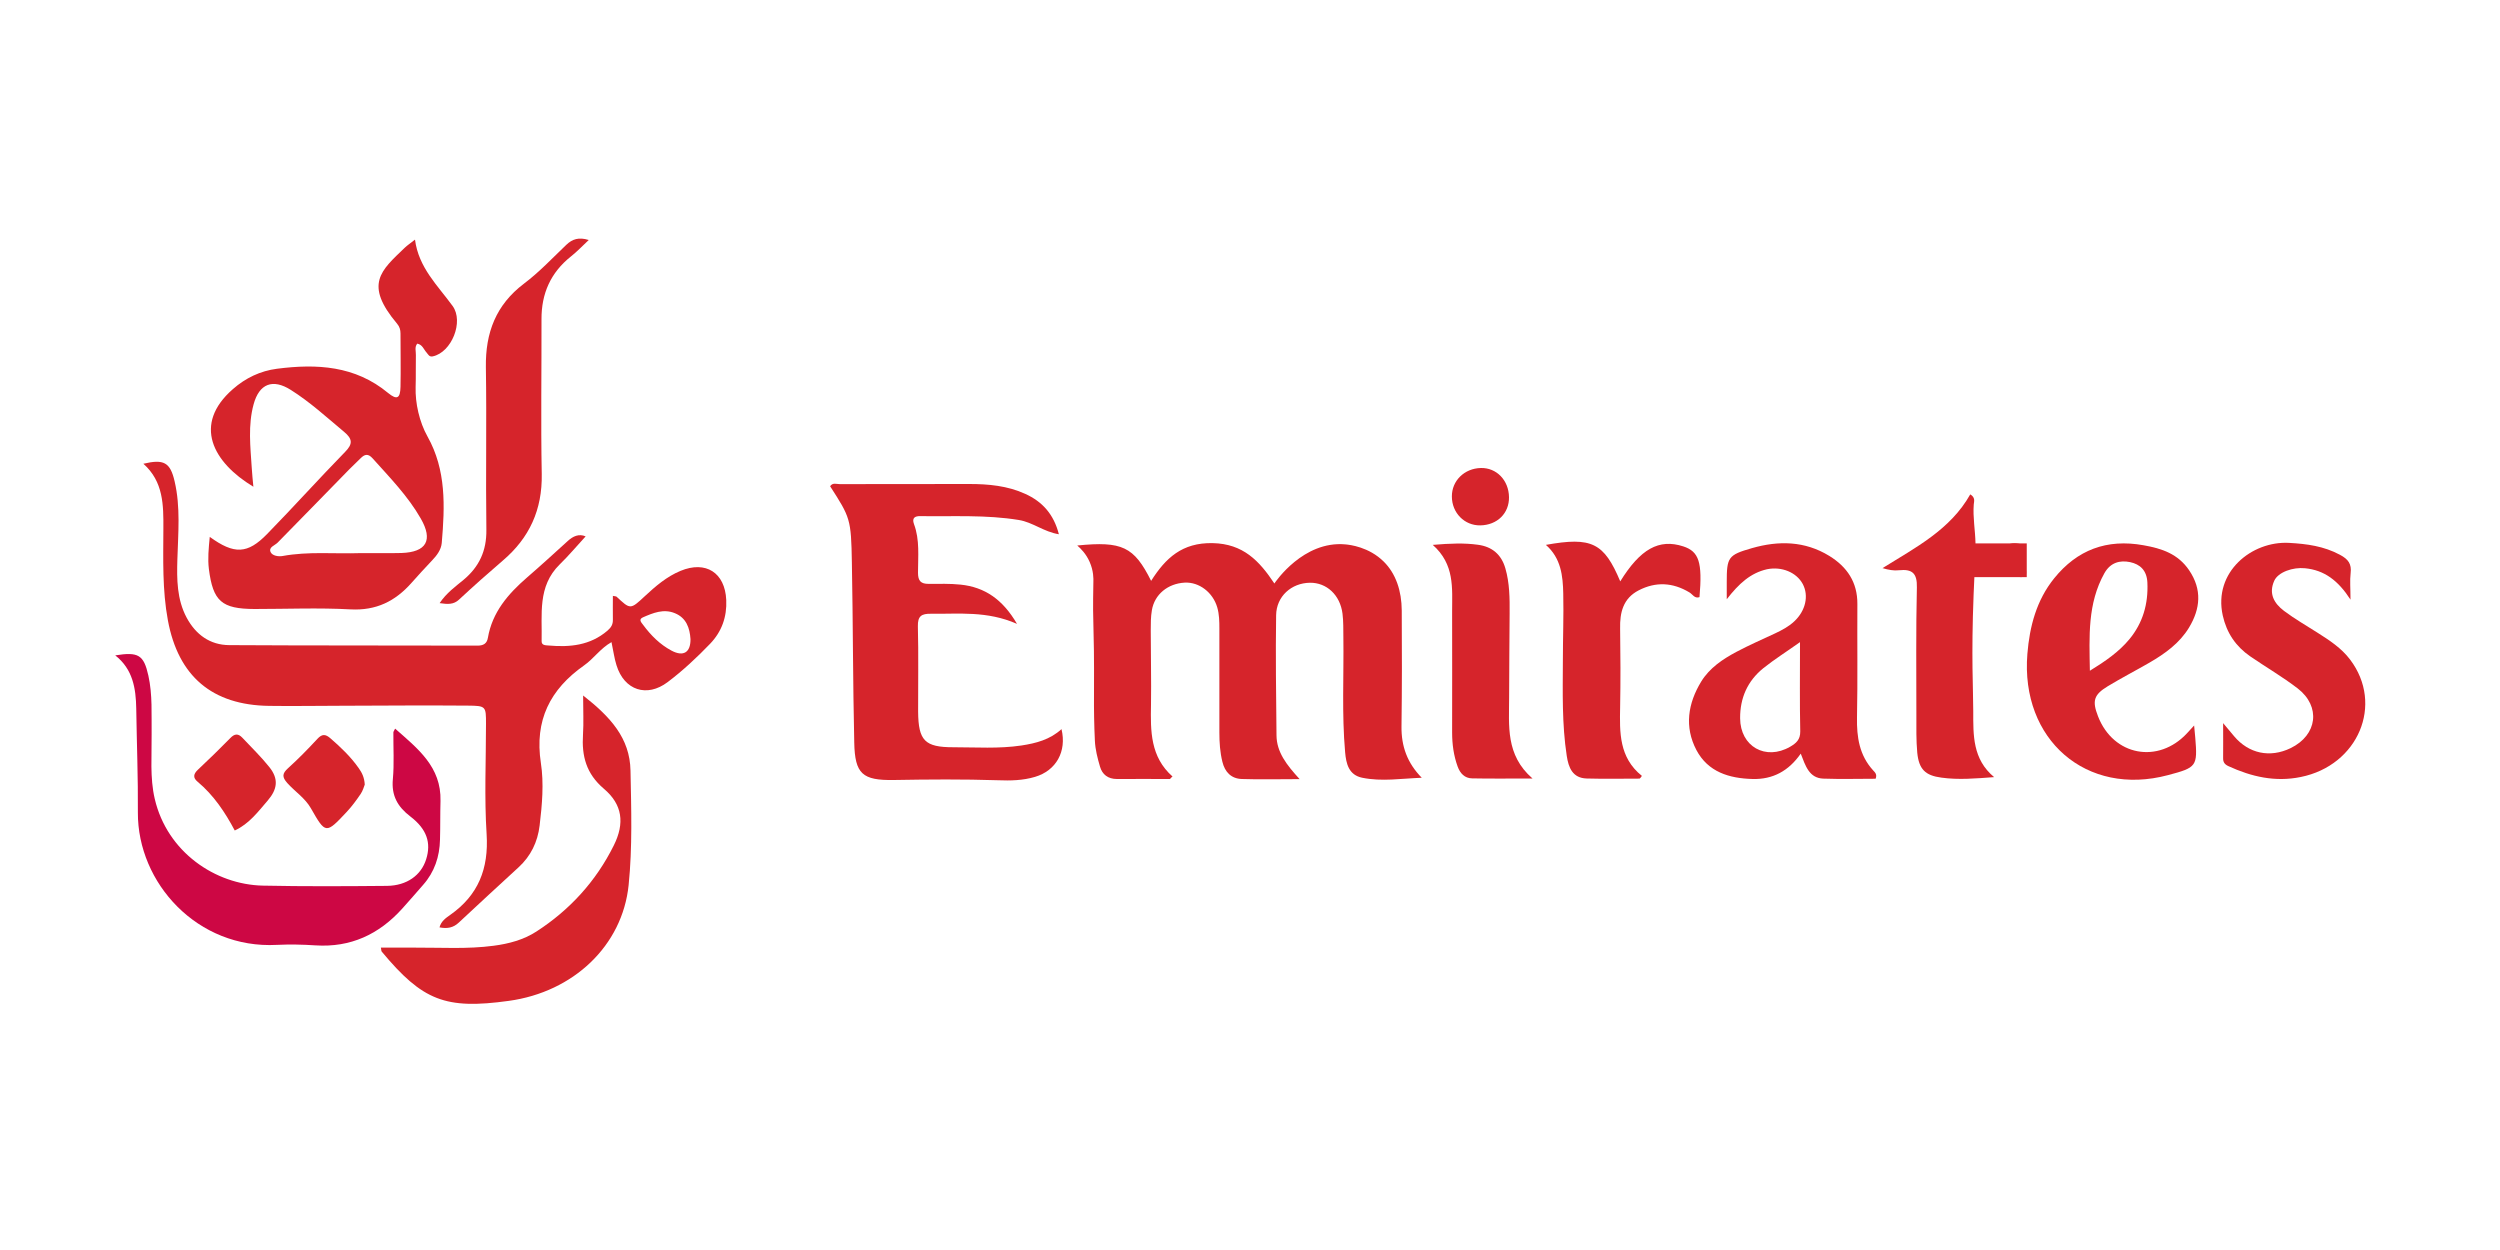 <?xml version="1.0" encoding="utf-8"?>
<!-- Generator: Adobe Illustrator 25.4.1, SVG Export Plug-In . SVG Version: 6.00 Build 0)  -->
<svg version="1.1" id="Layer_1" xmlns="http://www.w3.org/2000/svg" xmlns:xlink="http://www.w3.org/1999/xlink" x="0px" y="0px"
	 viewBox="0 0 200 100" style="enable-background:new 0 0 200 100;" xml:space="preserve">
<style type="text/css">
	.st0{fill:#D6242B;}
	.st1{fill:#CD0744;}
</style>
<g>
	<path class="st0" d="M46.85,42.91c-0.7,0.76-1.35,1.54-2.08,2.25c-1.78,1.75-1.39,3.99-1.44,6.13c-0.01,0.34,0.3,0.33,0.55,0.35
		c1.71,0.15,3.33,0,4.72-1.19c0.31-0.27,0.44-0.51,0.43-0.89c-0.01-0.62,0-1.25,0-1.89c0.18,0.04,0.26,0.03,0.3,0.07
		c1.1,1.03,1.1,1.03,2.25-0.04c0.86-0.8,1.75-1.57,2.86-2.03C56.46,44.83,58,45.81,58.1,48c0.06,1.35-0.36,2.53-1.29,3.5
		c-1.06,1.1-2.18,2.15-3.4,3.07c-1.66,1.25-3.47,0.66-4.09-1.35c-0.18-0.56-0.25-1.16-0.4-1.85c-0.89,0.5-1.43,1.33-2.19,1.86
		c-2.73,1.92-3.98,4.4-3.46,7.81c0.25,1.63,0.1,3.33-0.1,5c-0.16,1.33-0.71,2.45-1.69,3.35c-1.59,1.47-3.2,2.93-4.78,4.42
		c-0.44,0.41-0.91,0.5-1.54,0.38c0.13-0.5,0.52-0.76,0.86-1c2.25-1.58,3.08-3.7,2.91-6.44c-0.19-2.94-0.05-5.9-0.05-8.85
		c0-1.39,0-1.44-1.45-1.45c-3.34-0.03-6.69,0-10.03,0.01c-1.96,0-3.91,0.04-5.87,0.01c-4.55-0.06-7.27-2.36-8.1-6.85
		c-0.45-2.42-0.37-4.87-0.36-7.32c0.01-1.89,0.01-3.77-1.6-5.2c1.64-0.39,2.15-0.11,2.5,1.41c0.48,2.06,0.28,4.15,0.22,6.24
		c-0.05,1.59-0.04,3.2,0.74,4.66c0.73,1.36,1.87,2.19,3.41,2.2c6.62,0.04,13.24,0.02,19.86,0.04c0.47,0,0.75-0.16,0.83-0.62
		c0.35-2.05,1.61-3.51,3.12-4.82c1.1-0.95,2.18-1.94,3.26-2.92C45.84,42.89,46.32,42.68,46.85,42.91z M55.24,51.13
		c-0.06-0.9-0.34-1.7-1.24-2.07c-0.9-0.38-1.75-0.03-2.57,0.33c-0.38,0.17-0.11,0.42,0.02,0.6c0.62,0.84,1.35,1.57,2.27,2.06
		C54.68,52.56,55.25,52.19,55.24,51.13z"/>
	<path class="st0" d="M93.6,62.32c-1.42,0-2.84-0.01-4.25,0c-0.71,0-1.17-0.36-1.35-0.99c-0.2-0.68-0.38-1.38-0.41-2.08
		c-0.06-1.24-0.08-2.48-0.07-3.72c0.03-6.31-0.13-4.83-0.05-8.97c0.01-0.25,0.02-0.89-0.3-1.61c-0.28-0.64-0.71-1.07-0.99-1.31
		c3.59-0.36,4.54,0.09,5.91,2.83c1.15-1.82,2.48-3.07,4.92-3.02c2.44,0.05,3.73,1.41,4.94,3.23c0.09-0.14,2.32-3.43,5.67-3.13
		c0.36,0.03,1.89,0.2,3.08,1.38c0.97,0.96,1.43,2.34,1.44,3.91c0.02,3.09,0.02,6.19-0.02,9.28c-0.02,1.58,0.46,2.92,1.62,4.1
		c-1.62,0.06-3.19,0.32-4.76,0c-1.08-0.22-1.29-1.12-1.37-2.04c-0.27-3.05-0.1-6.12-0.14-9.17c-0.01-0.64,0.01-1.29-0.07-1.92
		c-0.19-1.49-1.27-2.49-2.61-2.47c-1.47,0.02-2.68,1.08-2.7,2.6c-0.05,3.2,0,6.4,0.03,9.6c0.01,1.35,0.8,2.36,1.85,3.51
		c-1.74,0-3.19,0.04-4.63-0.01c-0.84-0.03-1.35-0.55-1.55-1.38c-0.19-0.77-0.24-1.55-0.24-2.33c0-2.78,0-5.55,0-8.33
		c0-0.57-0.01-1.14-0.17-1.69c-0.35-1.2-1.45-2.04-2.6-1.98c-1.35,0.07-2.42,0.94-2.63,2.21c-0.09,0.52-0.09,1.06-0.09,1.59
		c0,1.99,0.05,3.98,0.02,5.98c-0.04,2.09-0.06,4.15,1.72,5.73C93.72,62.18,93.66,62.25,93.6,62.32z"/>
	<path class="st0" d="M16.78,42.95c1.96,1.42,3.02,1.38,4.59-0.23c2.11-2.16,4.13-4.41,6.24-6.57c0.63-0.64,0.59-1.04-0.08-1.6
		c-1.39-1.16-2.73-2.39-4.27-3.36c-1.44-0.91-2.52-0.5-2.97,1.15c-0.46,1.68-0.26,3.39-0.15,5.09c0.03,0.49,0.08,0.99,0.13,1.51
		c-3.25-1.96-4.87-4.99-1.64-7.81c1.01-0.89,2.2-1.46,3.53-1.63c3.18-0.41,6.25-0.25,8.89,1.94c0.71,0.58,0.97,0.43,0.99-0.49
		c0.03-1.42,0-2.85,0-4.27c0-0.29-0.07-0.54-0.27-0.78c-2.66-3.16-1.31-4.24,0.62-6.09c0.2-0.19,0.44-0.35,0.81-0.64
		c0.29,2.25,1.82,3.67,3.01,5.31c0.91,1.25-0.08,3.71-1.59,4.03c-0.28,0.06-0.36-0.15-0.49-0.3c-0.23-0.25-0.33-0.64-0.75-0.72
		c-0.23,0.28-0.1,0.61-0.11,0.91c-0.02,0.85,0.01,1.71-0.02,2.56c-0.04,1.29,0.3,2.8,0.95,3.96c1.51,2.69,1.39,5.6,1.14,8.52
		c-0.05,0.54-0.39,0.99-0.76,1.38c-0.56,0.6-1.12,1.19-1.66,1.81c-1.3,1.47-2.83,2.23-4.88,2.12c-2.55-0.14-5.12-0.03-7.68-0.03
		c-2.63-0.01-3.32-0.62-3.65-3.2C16.61,44.69,16.69,43.89,16.78,42.95z M28.82,44.25c0.53,0,1.07,0,1.6,0c0.57,0,1.14,0.01,1.7-0.01
		c2-0.07,2.54-1.02,1.54-2.76c-1.03-1.8-2.48-3.28-3.85-4.81c-0.36-0.4-0.63-0.34-0.96-0.01c-0.3,0.3-0.61,0.59-0.91,0.89
		c-1.91,1.95-3.81,3.91-5.73,5.86c-0.24,0.24-0.74,0.36-0.56,0.76c0.14,0.3,0.64,0.37,0.96,0.31C24.67,44.1,26.75,44.32,28.82,44.25
		z"/>
	<path class="st0" d="M81.36,49.91c-2.41-1.06-4.65-0.78-6.88-0.81c-0.75-0.01-1.07,0.17-1.05,1.01c0.06,2.28,0.01,4.55,0.02,6.83
		c0.02,2.32,0.54,2.84,2.82,2.84c1.81,0,3.63,0.13,5.44-0.14c1.18-0.18,2.29-0.47,3.21-1.31c0.43,1.79-0.43,3.32-2.12,3.82
		c-0.97,0.29-1.97,0.31-2.96,0.27c-2.78-0.09-5.55-0.07-8.32-0.02c-2.53,0.04-3.13-0.48-3.18-3c-0.11-4.8-0.1-9.6-0.19-14.4
		c-0.06-3.48-0.13-3.6-1.74-6.1c0.2-0.31,0.51-0.17,0.77-0.17c3.45-0.01,6.9-0.01,10.36-0.01c1.54,0,3.06,0.14,4.48,0.79
		c1.37,0.62,2.28,1.63,2.69,3.23c-1.2-0.19-2.09-0.96-3.2-1.14c-2.62-0.43-5.25-0.27-7.88-0.31c-0.42-0.01-0.7,0.13-0.51,0.64
		c0.47,1.26,0.32,2.59,0.32,3.89c0,0.66,0.23,0.89,0.85,0.89c0.85,0,1.71-0.03,2.56,0.06C78.77,46.97,80.21,47.94,81.36,49.91z"/>
	<path class="st0" d="M138.14,47.94c0-0.65,0-1,0-1.36c0-2,0.1-2.18,2.02-2.73c2.13-0.61,4.22-0.58,6.18,0.62
		c1.43,0.88,2.26,2.11,2.25,3.85c-0.02,3.02,0.03,6.05-0.03,9.07c-0.03,1.59,0.19,3.04,1.3,4.25c0.12,0.14,0.33,0.29,0.19,0.66
		c-1.36,0-2.77,0.04-4.18-0.01c-1.14-0.04-1.43-1.02-1.81-2c-0.97,1.39-2.23,2.07-3.85,2.03c-1.88-0.05-3.57-0.56-4.5-2.32
		c-0.97-1.85-0.68-3.73,0.39-5.48c0.67-1.09,1.72-1.79,2.83-2.38c1-0.53,2.05-0.99,3.08-1.47c0.55-0.26,1.08-0.54,1.53-0.96
		c0.91-0.85,1.18-2.05,0.68-2.99c-0.5-0.93-1.68-1.42-2.86-1.18C140.04,45.84,139.11,46.69,138.14,47.94z M144,51.37
		c-1.11,0.79-2.07,1.39-2.94,2.09c-1.26,1.02-1.86,2.38-1.85,4c0.01,2.26,2.04,3.41,4,2.28c0.48-0.28,0.82-0.57,0.81-1.23
		C143.97,56.21,144,53.91,144,51.37z"/>
	<path class="st1" d="M9.22,52.43c1.85-0.3,2.28-0.04,2.65,1.62c0.34,1.54,0.24,3.11,0.26,4.68c0.02,1.73-0.15,3.47,0.25,5.18
		c0.99,4.25,4.84,6.86,8.65,6.94c3.31,0.07,6.62,0.05,9.93,0.02c1.59-0.02,2.73-0.85,3.13-2.12c0.42-1.32,0.06-2.42-1.26-3.43
		c-1.02-0.78-1.53-1.67-1.4-3c0.11-1.23,0.03-2.49,0.04-3.73c0-0.06,0.05-0.12,0.14-0.3c1.81,1.6,3.7,3.05,3.63,5.79
		c-0.03,1.03-0.01,2.06-0.04,3.09c-0.03,1.36-0.44,2.59-1.35,3.62c-0.56,0.64-1.12,1.29-1.69,1.92c-1.85,2.04-4.11,3.1-6.92,2.92
		c-1.03-0.07-2.07-0.09-3.09-0.04c-6.35,0.34-11.15-4.95-11.12-10.59c0.02-2.77-0.09-5.54-0.13-8.31
		C10.87,55.06,10.63,53.54,9.22,52.43z"/>
	<path class="st0" d="M175.53,58.04c0.04,0.47,0.07,0.71,0.09,0.96c0.19,2.31,0.12,2.4-2.18,3.01c-6.52,1.74-11.81-2.83-11.25-9.7
		c0.18-2.21,0.73-4.29,2.14-6.04c1.84-2.28,4.21-3.18,7.15-2.65c1.48,0.26,2.76,0.69,3.65,2c1.05,1.55,0.9,3.08-0.01,4.59
		c-0.76,1.25-1.92,2.08-3.16,2.8c-1.11,0.64-2.25,1.23-3.34,1.89c-1.12,0.68-1.26,1.17-0.78,2.4c1.22,3.17,4.83,3.85,7.14,1.34
		C175.11,58.51,175.24,58.35,175.53,58.04z M167.19,53.66c1.25-0.77,2.32-1.51,3.16-2.52c1.08-1.31,1.52-2.83,1.44-4.55
		c-0.05-0.97-0.59-1.45-1.38-1.62c-0.82-0.17-1.58,0.03-2.06,0.89C167,48.28,167.14,50.89,167.19,53.66z"/>
	<path class="st0" d="M46.65,55.64c2.18,1.71,3.74,3.4,3.79,6.01c0.06,3.06,0.16,6.12-0.15,9.16c-0.5,4.84-4.41,8.55-9.59,9.26
		c-5.06,0.7-6.89-0.01-10.16-3.94c-0.04-0.04-0.03-0.13-0.07-0.32c0.93,0,1.83,0,2.73,0c2.1-0.01,4.19,0.13,6.29-0.15
		c1.22-0.16,2.38-0.47,3.41-1.13c2.68-1.73,4.78-4.03,6.2-6.89c0.89-1.78,0.7-3.28-0.79-4.54c-1.42-1.21-1.78-2.62-1.67-4.34
		C46.7,57.81,46.65,56.86,46.65,55.64z"/>
	<path class="st0" d="M177.85,57.85c0.44,0.52,0.66,0.78,0.88,1.05c1.17,1.39,2.87,1.75,4.52,0.95c2.14-1.04,2.44-3.33,0.56-4.78
		c-1.21-0.93-2.54-1.7-3.79-2.56c-1.16-0.8-1.89-1.88-2.2-3.27c-0.77-3.48,2.32-5.97,5.3-5.81c1.44,0.08,2.78,0.26,4.07,0.95
		c0.68,0.36,0.95,0.74,0.86,1.48c-0.07,0.59-0.01,1.18-0.01,2.11c-0.99-1.53-2.09-2.36-3.64-2.51c-0.97-0.1-2.15,0.31-2.46,1
		c-0.47,1.04,0,1.82,0.78,2.41c0.85,0.64,1.78,1.17,2.67,1.74c0.96,0.61,1.92,1.23,2.62,2.16c2.71,3.58,0.65,8.46-3.95,9.39
		c-2.05,0.42-3.94-0.02-5.79-0.87c-0.3-0.14-0.43-0.32-0.42-0.65C177.86,59.8,177.85,58.99,177.85,57.85z"/>
	<path class="st0" d="M131.17,62.29c-1.41,0-2.82,0.03-4.23-0.01c-1.14-0.03-1.46-0.88-1.6-1.81c-0.39-2.54-0.32-5.1-0.31-7.66
		c0-1.78,0.07-3.55,0.03-5.33c-0.03-1.42-0.18-2.83-1.39-3.89c3.67-0.66,4.65-0.17,5.95,2.92c1.61-2.6,3.1-3.43,5.04-2.8
		c1.26,0.41,1.54,1.27,1.3,4.06c-0.39,0.14-0.55-0.23-0.81-0.38c-1.33-0.8-2.69-0.87-4.06-0.16c-1.24,0.64-1.51,1.77-1.48,3.06
		c0.03,2.1,0.04,4.19,0,6.29c-0.04,2.02-0.09,4.02,1.74,5.49C131.3,62.16,131.24,62.23,131.17,62.29z"/>
	<path class="st0" d="M35.17,48.25c0.56-0.83,1.26-1.32,1.91-1.86c1.26-1.05,1.85-2.33,1.83-4c-0.06-4.34,0.03-8.68-0.04-13.02
		c-0.04-2.75,0.8-4.98,3.05-6.68c1.22-0.92,2.27-2.04,3.38-3.1c0.48-0.46,0.99-0.64,1.8-0.39c-0.52,0.49-0.95,0.94-1.43,1.32
		c-1.62,1.29-2.36,2.97-2.35,5.02c0.01,4.13-0.06,8.26,0.02,12.38c0.05,2.85-0.98,5.11-3.12,6.93c-1.19,1.02-2.36,2.06-3.5,3.12
		C36.29,48.37,35.83,48.35,35.17,48.25z"/>
	<path class="st0" d="M114.62,43.59c1.42-0.12,2.52-0.16,3.61-0.01c1.14,0.15,1.88,0.78,2.2,1.89c0.34,1.18,0.35,2.39,0.34,3.6
		c-0.01,2.24-0.04,4.48-0.04,6.72c0,2.26-0.3,4.6,1.87,6.49c-1.82,0-3.33,0.02-4.83-0.01c-0.6-0.01-0.96-0.4-1.16-0.95
		c-0.32-0.88-0.44-1.79-0.44-2.72c0.01-3.24,0-6.47,0-9.71C116.17,47.04,116.38,45.15,114.62,43.59z"/>
	<path class="st0" d="M29.18,62.77c-0.07,0.17-0.15,0.49-0.33,0.75c-0.34,0.5-0.7,0.99-1.11,1.43c-1.67,1.78-1.69,1.78-2.87-0.29
		c-0.47-0.82-1.27-1.33-1.88-2.01c-0.44-0.49-0.42-0.77,0.06-1.2c0.82-0.74,1.59-1.53,2.34-2.34c0.38-0.41,0.65-0.39,1.05-0.04
		c0.84,0.73,1.63,1.48,2.27,2.4C28.95,61.81,29.15,62.19,29.18,62.77z"/>
	<path class="st0" d="M18.78,66.44c-0.77-1.45-1.68-2.82-2.97-3.9c-0.39-0.32-0.34-0.62,0.02-0.96c0.88-0.83,1.75-1.67,2.59-2.53
		c0.35-0.37,0.64-0.38,0.97-0.03c0.73,0.78,1.5,1.52,2.16,2.35c0.76,0.95,0.64,1.77-0.13,2.67C20.64,64.94,19.94,65.9,18.78,66.44z"
		/>
	<path class="st0" d="M116.15,39.72c-0.01-1.26,1-2.25,2.32-2.28c1.25-0.03,2.23,0.98,2.25,2.33c0.02,1.29-0.94,2.24-2.3,2.26
		C117.16,42.05,116.15,41.03,116.15,39.72z"/>
	<path class="st0" d="M162.06,45.02c-0.13,0.33,0.27,1.03-0.21,1.13c-0.7,0.15-0.84-0.59-1.01-1.12c-0.04-0.13-0.11-0.26-0.14-0.4
		c-0.08-0.33-0.42-0.73-0.12-0.99c0.32-0.27,0.84-0.19,1.23-0.06c0.45,0.15,0.19,0.61,0.25,0.93
		C162.08,44.66,162.06,44.8,162.06,45.02z"/>
	<path class="st0" d="M162.14,43.47h-4.1c-0.02-1.04-0.22-2.08-0.14-3.11c0.02-0.23,0.15-0.56-0.28-0.81
		c-1.59,2.83-4.39,4.26-7.02,5.9c0.48,0.14,0.91,0.22,1.32,0.17c1.06-0.11,1.46,0.24,1.43,1.38c-0.08,3.41-0.04,6.82-0.04,10.23
		c0,0.99-0.02,2,0.07,2.98c0.13,1.33,0.64,1.83,1.93,2c1.37,0.19,2.74,0.07,4.22-0.04c-1.73-1.44-1.67-3.36-1.67-5.26
		c0-1.79-0.17-4.33,0.03-9.38c0.02-0.58,0.04-1.05,0.06-1.36c1.4,0,2.8,0,4.19,0V43.47z"/>
</g>
</svg>
